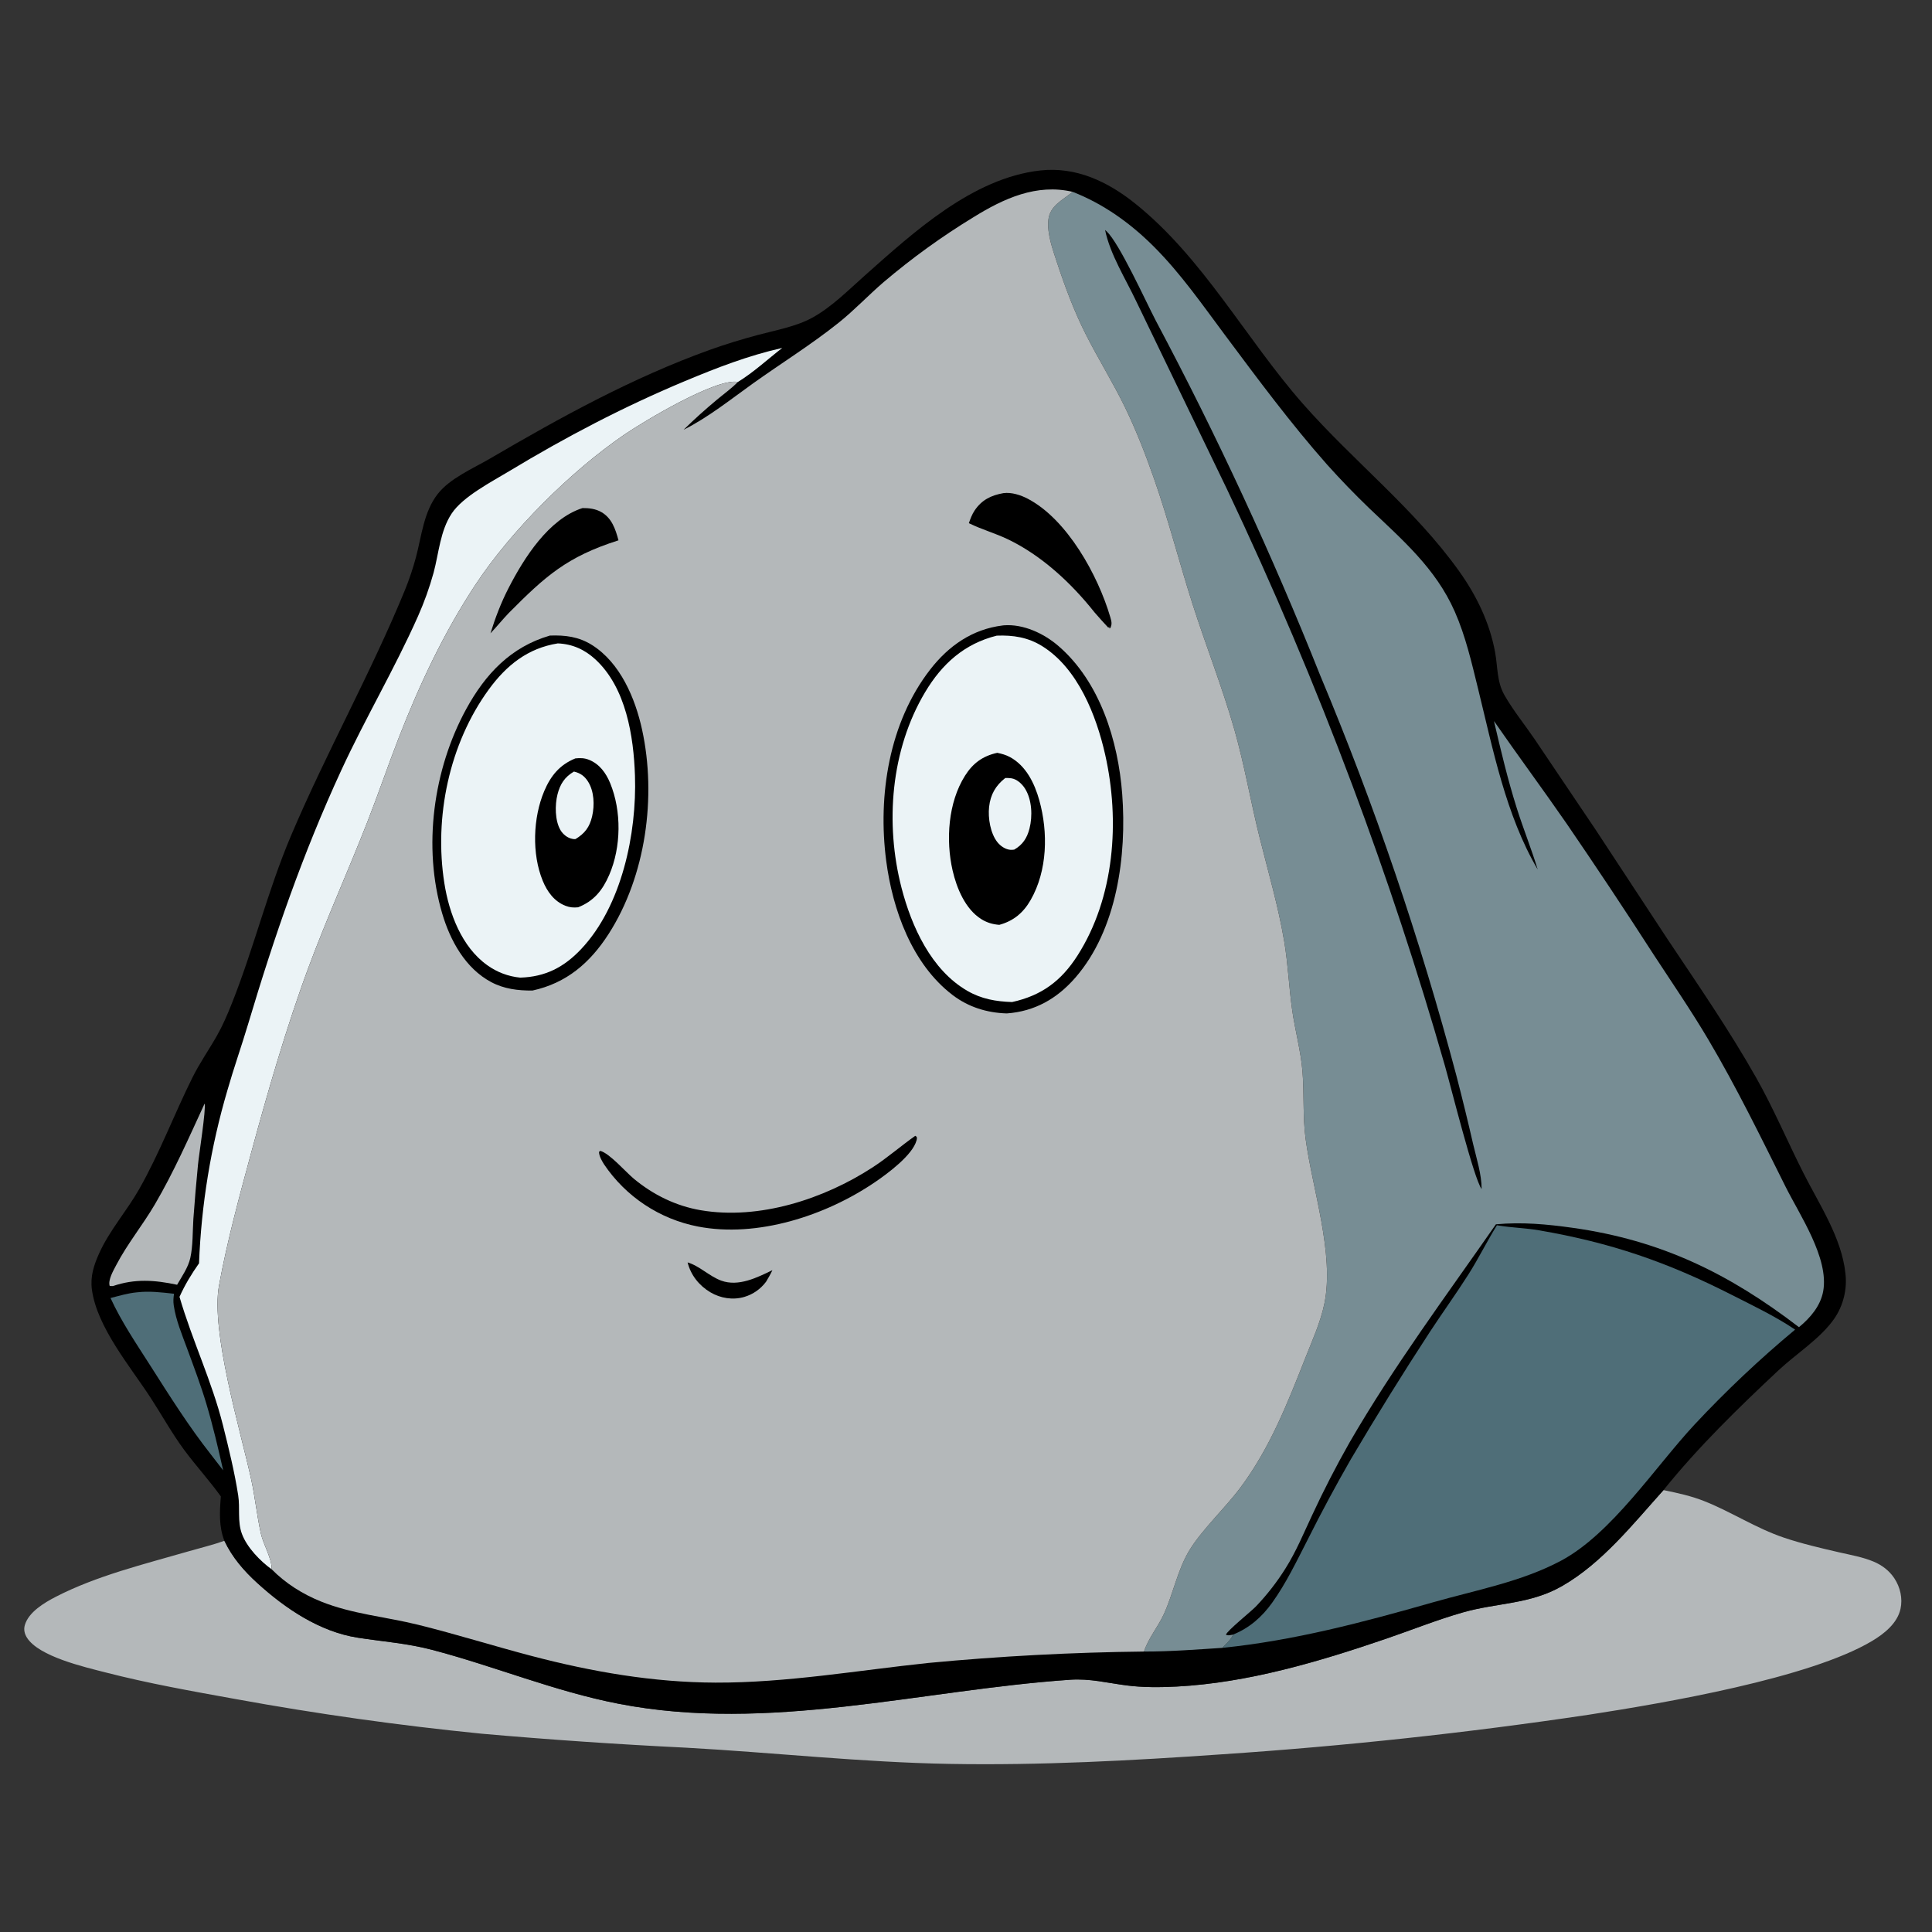 <?xml version="1.0" encoding="utf-8" ?>
<svg xmlns="http://www.w3.org/2000/svg" xmlns:xlink="http://www.w3.org/1999/xlink" width="1023" height="1023">
	<rect width="100%" height="100%" fill="#333333" stroke="none"/>
	<path fill="#B4B8BA" d="M880.827 789.017C888.308 790.535 895.636 792.133 902.751 794.985C917.019 800.705 929.83 809.193 944.48 814.151C953.985 817.368 963.906 819.673 973.673 821.928C979.784 823.338 986.27 824.441 992.065 826.871C996.526 828.743 1000.36 831.645 1003.05 835.696C1006.18 840.396 1007.55 846.373 1006.32 851.935C1004.63 859.569 997.65 865.104 991.266 868.914C958.18 888.658 881.218 901.785 841.206 907.96Q744.608 922.376 647.159 928.906C599.073 932.25 551.017 934.847 502.79 933.991C456.08 933.162 409.744 927.975 363.138 925.396Q309.044 922.756 255.094 918.004Q189.523 911.474 124.698 899.645C101.639 895.474 78.675 891.416 55.957 885.575C44.681 882.676 20.614 877.172 14.284 867.171C13 865.141 12.47 862.915 13.127 860.572C15.066 853.661 23.414 848.674 29.412 845.575C51.218 834.308 76.529 828.189 100.026 821.38C106.25 819.577 112.714 818.026 118.816 815.871C122.961 824.629 129.113 831.745 136.249 838.238C151.118 851.767 169.301 864.047 189.536 867.18C202.799 869.233 215.594 870.136 228.674 873.564C261.986 882.296 293.575 895.562 327.576 902.154C407.359 917.622 487.203 894.906 566.699 889.422C577.084 888.705 586.332 891.126 596.504 892.433C605.213 893.553 614.259 893.495 623.026 893.037C660.804 891.06 698.468 879.849 734.094 867.665C747.661 863.025 760.966 857.656 774.777 853.733C792.871 848.594 810.074 849.573 827.092 839.842C848.266 827.735 864.72 806.937 880.827 789.017Z"/>
	<path d="M116.937 792.36C110.839 783.878 103.73 776.138 97.521 767.735C91.059 758.99 85.734 749.339 79.813 740.224C69.054 723.66 51.318 702.767 48.66 682.791C47.728 675.789 49.742 669.763 52.58 663.476C57.973 651.53 67.217 641.079 73.717 629.61C84.63 610.357 92.115 590.24 101.875 570.598C105.727 562.847 110.696 555.769 114.953 548.25C117.975 542.912 120.378 537.285 122.651 531.598C134.344 502.332 141.73 471.675 154.059 442.58C172.715 398.557 196.266 356.678 214.406 312.458Q217.876 303.899 220.275 294.981C223.265 283.698 224.373 270.97 231.812 261.509C238.352 253.19 250.453 248.085 259.432 242.833C296.871 220.933 334.97 199.929 375.918 185.22C384.176 182.254 392.693 179.682 401.162 177.4C410.694 174.833 421.379 173.002 430.078 168.241C440.335 162.627 449.273 153.562 457.995 145.818C483.824 122.887 515.022 94.26 550.808 90.266C569.676 88.16 586.463 96.1 600.911 107.643C637.041 136.51 659.645 179.402 689.871 213.786C716.492 244.07 749.347 269.721 772.756 302.65C781.863 315.46 788.799 329.749 791.649 345.285C793.082 353.093 792.514 360.869 796.577 368.021C801.165 376.098 807.29 383.61 812.535 391.307L844.835 439.258L882.877 497.164C899.053 521.394 915.597 545.34 929.944 570.729C939.146 587.013 946.417 604.281 954.838 620.971C963.292 637.726 975.205 655.406 977.173 674.401Q977.26 675.173 977.313 675.948Q977.366 676.723 977.385 677.5Q977.404 678.276 977.389 679.053Q977.374 679.83 977.324 680.605Q977.274 681.38 977.191 682.153Q977.107 682.925 976.989 683.693Q976.872 684.461 976.72 685.223Q976.569 685.985 976.384 686.739Q976.199 687.494 975.982 688.24Q975.764 688.985 975.513 689.721Q975.263 690.456 974.98 691.18Q974.697 691.903 974.383 692.614Q974.069 693.324 973.723 694.02Q973.378 694.716 973.002 695.396Q972.627 696.076 972.221 696.739Q971.816 697.402 971.382 698.046C964.235 708.54 951.015 716.872 941.68 725.616C920.295 745.647 899.23 766.154 880.827 789.017C864.72 806.937 848.266 827.735 827.092 839.842C810.074 849.573 792.871 848.594 774.777 853.733C760.966 857.656 747.661 863.025 734.094 867.665C698.468 879.849 660.804 891.06 623.026 893.037C614.259 893.495 605.213 893.553 596.504 892.433C586.332 891.126 577.084 888.705 566.699 889.422C487.203 894.906 407.359 917.622 327.576 902.154C293.575 895.562 261.986 882.296 228.674 873.564C215.594 870.136 202.799 869.233 189.536 867.18C169.301 864.047 151.118 851.767 136.249 838.238C129.113 831.745 122.961 824.629 118.816 815.871C115.822 808.271 116.314 800.339 116.937 792.36Z"/>
	<path fill="#4F6E78" d="M72.342 684.311C79.089 683.504 85.455 684.299 92.161 685.05C91.82 687.172 91.684 689.031 91.994 691.168C93.134 699.022 96.368 706.665 99.091 714.08C102.637 723.734 106.301 733.406 109.253 743.261C112.741 754.906 115.5 766.704 118.166 778.556L111.596 770.058C99.857 755.12 89.856 739.207 79.66 723.207C72.245 711.57 64.275 699.88 58.525 687.31C63.072 686.146 67.659 684.76 72.342 684.311Z"/>
	<path fill="#B4B8BA" d="M108.354 584.334C109.159 587.339 105.33 611.497 104.839 616.667Q103.434 631.058 102.388 645.48C101.96 652.125 102.205 659.643 100.758 666.141C99.648 671.127 96.295 675.902 93.776 680.282C81.863 677.761 71.461 676.993 59.815 680.971C59.23 681.023 58.66 680.942 58.076 680.892C57.088 677.763 60.058 672.713 61.525 669.9C67.406 658.629 75.576 648.682 82.01 637.71C92.055 620.58 100.043 602.34 108.354 584.334Z"/>
	<path fill="#EBF3F6" d="M105.387 668.926Q105.835 657.299 107.003 645.722Q108.171 634.145 110.054 622.663Q111.937 611.18 114.528 599.837Q117.12 588.493 120.409 577.332C123.78 565.528 127.885 553.95 131.398 542.189C145.306 495.632 160.274 452.141 180.68 407.925C193.422 380.314 209.003 354.051 221.361 326.24Q226.328 315.048 229.592 303.247C232.388 292.797 233.057 281.143 239.177 271.893C245.096 262.948 260.319 255.104 269.569 249.518C299.619 231.371 330.11 215.406 362.526 201.853C379.542 194.738 396.17 188.279 414.216 184.235C406.539 190.165 398.975 197.205 390.718 202.248C379.182 200.077 340.957 223.052 330.504 230.196C302.247 249.506 270.599 281.035 251.738 309.624C235.095 334.85 222.189 362.299 211.239 390.415C205.424 405.346 200.274 420.534 194.431 435.45C184.352 461.18 172.979 486.351 163.347 512.273C151.747 543.492 141.563 578.757 132.836 610.995C126.623 633.95 120.234 657.335 115.96 680.742C111.529 704.999 127.304 757.339 132.986 783.244C135.075 792.768 136.021 802.536 138.14 812.035C139.477 818.026 143.914 824.977 143.882 830.982C137.78 826.604 130.751 819.361 128.092 812.177C125.648 805.571 127.182 798.575 126.123 791.769C124.217 779.52 121.085 766.739 118.064 754.698C112.232 731.458 101.755 709.697 95.051 686.69C97.931 680.258 101.344 674.66 105.387 668.926Z"/>
	<path fill="#4F6E78" d="M792.635 648.786L793.244 648.892C800.452 650.085 807.79 650.221 815.005 651.465C853.001 658.014 882.772 668.249 917.138 685.727C928.392 691.451 940.029 696.964 950.512 704.038Q936.411 715.77 923.074 728.364Q909.737 740.959 897.218 754.366C876.394 776.746 853.396 812.081 826.559 826.403C805.6 837.588 781.193 842.035 758.54 848.5C721.965 858.939 685.213 868.702 647.271 872.538C648.932 870.713 652.2 867.821 652.92 865.508C661.537 862.057 668.199 856.196 673.587 848.685C681.066 838.261 686.618 826.545 692.46 815.17Q703.281 793.578 715.306 772.632Q735.388 738.566 756.991 705.443C763.712 695.173 770.926 685.216 777.507 674.857C782.901 666.367 787.332 657.318 792.635 648.786Z"/>
	<path fill="#778D94" d="M567.979 101.585C584.272 107.937 598.562 118.188 610.897 130.512C625.255 144.857 636.713 161.429 648.805 177.639C666.165 200.911 683.456 224.237 702.701 246.011Q713.396 257.93 724.931 269.037C742.548 285.839 760.201 300.92 770.295 323.813C776.059 336.884 779.255 350.928 782.656 364.746C790.539 396.778 797.336 431.708 814.224 460.413C810.902 449.498 806.618 438.924 803.178 428.057C798.38 412.899 794.666 397.268 791.058 381.79C803.746 400.093 817.012 417.986 829.667 436.303Q853.124 470.568 875.617 505.474C885.405 520.441 895.536 535.191 904.64 550.591C919.55 575.815 932.353 602.092 945.424 628.29C952.978 643.429 968.528 666.193 965.392 683.677C963.99 691.496 958.525 697.848 952.563 702.742C915.473 674.305 879.516 656.711 832.798 650.146C819.107 648.222 805.908 646.99 792.084 648.273C765.469 686.515 738.024 723.335 714.604 763.771Q703.949 782.551 694.852 802.133C690.383 811.622 686.288 821.629 680.662 830.496Q677.261 835.93 673.324 840.989Q669.387 846.047 664.955 850.679C662.444 853.283 649.605 863.584 649.144 865.585C650.36 866.201 651.644 865.749 652.92 865.508C652.2 867.821 648.932 870.713 647.271 872.538C633.449 873.447 619.609 874.513 605.747 874.495C608.149 867.238 613.124 861.551 616.259 854.704C621.28 843.735 623.478 831.367 629.741 820.981C636.273 810.147 648.754 798.493 656.84 787.646C672.501 766.635 681.731 743 691.267 718.833C694.943 709.517 699.226 700.142 701.259 690.305C706.695 664.009 694.853 629.55 691.308 602.89C689.714 590.9 690.654 579.117 689.653 567.172C688.74 556.292 685.766 545.723 684.225 534.934C682.493 522.803 682.024 510.496 679.985 498.408C676.864 479.902 671.579 461.856 667.021 443.675C662.261 424.689 659.014 405.31 653.658 386.478C647.252 363.953 638.591 342.155 631.463 319.861C624.395 297.758 618.714 275.279 611.025 253.358C606.541 240.575 601.667 227.988 595.754 215.792C589.35 202.583 581.524 190.073 574.904 176.964C568.719 164.719 563.944 151.888 559.644 138.878C557.408 132.111 554.395 123.843 555.087 116.641C555.833 108.872 562.656 106.003 567.979 101.585Z"/>
	<path d="M585.148 121.774C585.456 122.023 585.748 122.29 586.033 122.564C592.872 129.111 606.534 159.293 612.03 169.853Q636.32 215.537 658.077 262.479Q679.835 309.421 698.996 357.482Q709.816 383.306 719.744 409.486Q729.671 435.666 738.693 462.172Q747.716 488.678 755.823 515.478Q763.93 542.278 771.112 569.34Q775.849 587.551 780.05 605.892C781.801 613.361 784.564 621.917 784.518 629.61C780.376 624.001 768.314 575.623 765.076 564.291Q743.513 489.012 716.036 415.684Q686.162 335.901 649.641 258.933L601.653 159.558C596.012 147.613 587.8 134.718 585.148 121.774Z"/>
	<path fill="#B4B8BA" d="M361.959 227.574C374.958 221.046 386.841 211.519 398.666 203.063C413.777 192.258 429.644 182.428 444.158 170.812C452.441 164.183 459.76 156.366 467.81 149.451Q479.033 139.907 490.973 131.278Q502.912 122.648 515.495 114.986C531.431 105.114 548.891 97.098 567.979 101.585C562.656 106.003 555.833 108.872 555.087 116.641C554.395 123.843 557.408 132.111 559.644 138.878C563.944 151.888 568.719 164.719 574.904 176.964C581.524 190.073 589.35 202.583 595.754 215.792C601.667 227.988 606.541 240.575 611.025 253.358C618.714 275.279 624.395 297.758 631.463 319.861C638.591 342.155 647.252 363.953 653.658 386.478C659.014 405.31 662.261 424.689 667.021 443.675C671.579 461.856 676.864 479.902 679.985 498.408C682.024 510.496 682.493 522.803 684.225 534.934C685.766 545.723 688.74 556.292 689.653 567.172C690.654 579.117 689.714 590.9 691.308 602.89C694.853 629.55 706.695 664.009 701.259 690.305C699.226 700.142 694.943 709.517 691.267 718.833C681.731 743 672.501 766.635 656.84 787.646C648.754 798.493 636.273 810.147 629.741 820.981C623.478 831.367 621.28 843.735 616.259 854.704C613.124 861.551 608.149 867.238 605.747 874.495Q548.527 875.132 491.559 880.539C454.15 884.467 416.621 891.081 378.91 890.955C345.853 890.844 313.483 885.225 281.593 876.861C261.472 871.583 241.612 865.331 221.413 860.329C204.227 856.073 186.611 854.69 170.018 848.025C160.249 844.101 151.298 838.46 143.882 830.982C143.914 824.977 139.477 818.026 138.14 812.035C136.021 802.536 135.075 792.768 132.986 783.244C127.304 757.339 111.529 704.999 115.96 680.742C120.234 657.335 126.623 633.95 132.836 610.995C141.563 578.757 151.747 543.492 163.347 512.273C172.979 486.351 184.352 461.18 194.431 435.45C200.274 420.534 205.424 405.346 211.239 390.415C222.189 362.299 235.095 334.85 251.738 309.624C270.599 281.035 302.247 249.506 330.504 230.196C340.957 223.052 379.182 200.077 390.718 202.248C387.38 205.645 383.216 208.633 379.547 211.7C373.453 216.793 367.61 221.99 361.959 227.574Z"/>
	<path d="M364.093 668.447C370.324 670.268 375.691 675.858 381.946 678.119C391.063 681.415 400.893 676.482 408.99 672.559C408.008 674.686 406.822 676.669 405.635 678.685C402.71 682.557 398.778 685.354 394.109 686.725C388.062 688.5 381.535 687.451 376.145 684.267C370.224 680.769 365.74 675.155 364.093 668.447Z"/>
	<path d="M308.43 269.022C311.869 268.998 315.276 269.389 318.323 271.099C323.979 274.274 325.914 280.245 327.492 286.103C300.204 294.784 288.803 305.038 269.359 324.625C266.049 328.099 263.013 331.851 259.698 335.342C262.278 327.072 265.301 319.125 269.265 311.411C277.462 295.465 290.504 274.776 308.43 269.022Z"/>
	<path d="M484.645 601.416C485.131 601.618 484.787 601.445 485.491 602.204C485.502 602.878 485.539 602.97 485.344 603.726C483.302 611.634 469.836 621.511 463.346 625.931C437.236 643.715 400.999 655.545 369.511 649.443Q367.633 649.077 365.774 648.619Q363.916 648.161 362.083 647.612Q360.249 647.063 358.445 646.425Q356.641 645.787 354.87 645.061Q353.099 644.335 351.366 643.523Q349.633 642.71 347.942 641.814Q346.251 640.918 344.607 639.939Q342.962 638.961 341.367 637.902Q339.772 636.844 338.232 635.709Q336.691 634.574 335.208 633.364Q333.725 632.155 332.303 630.874Q330.881 629.593 329.524 628.243Q328.166 626.894 326.877 625.48Q325.588 624.065 324.37 622.589Q323.152 621.113 322.008 619.579Q320.863 618.045 319.796 616.456C318.628 614.528 317.251 612.262 317.177 609.978L317.777 609.372C322.694 610.586 331.283 620.55 335.614 624.144C345.864 632.65 357.878 638.571 371.045 640.818C401.963 646.094 436.243 634.926 462.092 618.101C469.949 612.987 476.994 606.798 484.645 601.416Z"/>
	<path d="M531.321 261.112C535.583 260.536 540.479 262.132 544.204 264.081C565.113 275.018 581.411 304.67 587.878 326.691C588.534 328.927 589.014 330.535 587.85 332.647L587.262 332.681L587.514 331.898L586.816 332.317Q583.123 328.367 579.581 324.28C567.265 308.751 551.485 294.041 533.495 285.472C526.97 282.364 519.954 280.386 513.496 277.25L513.022 277.015C513.847 274.645 514.668 272.373 516.084 270.273C519.874 264.654 524.831 262.262 531.321 261.112Z"/>
	<path d="M291.167 336.536C299.281 336.243 306.442 337.12 313.434 341.516C328.438 350.95 336.359 369.736 339.984 386.362C347.711 421.807 342.005 463.801 322.282 494.508C312.43 509.845 299.987 520.549 281.943 524.498C274.254 524.55 266.899 523.666 260.026 519.991C246.391 512.702 238.386 498.03 234.152 483.71C223.774 448.615 229.394 407.367 246.856 375.451C257.02 356.874 270.455 342.575 291.167 336.536Z"/>
	<path fill="#EBF3F6" d="M295.372 340.68C303.154 341.006 309.691 343.984 315.361 349.245C331.476 364.199 335.527 389.782 336.218 410.737C337.228 441.37 329.237 479.71 307.731 502.528C298.648 512.167 288.756 517.265 275.451 517.656Q274.277 517.543 273.113 517.352Q271.949 517.161 270.8 516.894Q269.652 516.627 268.523 516.285Q267.394 515.942 266.291 515.526Q265.187 515.11 264.114 514.622Q263.04 514.133 262.001 513.575Q260.962 513.017 259.962 512.392Q258.962 511.766 258.006 511.076C244.42 501.398 237.798 483.561 235.292 467.684C229.776 432.744 237.845 393.882 258.757 365.155C268.104 352.314 279.447 343.205 295.372 340.68Z"/>
	<path d="M304.654 401.577C307.264 401.311 309.414 401.327 311.889 402.318C317.431 404.537 320.867 409.298 323.074 414.651C329.184 429.472 328.944 448.528 322.605 463.223C319.111 471.32 314.489 477.134 306.102 480.418C303.718 480.664 301.725 480.504 299.46 479.633C293.459 477.324 289.738 472.118 287.374 466.364C281.535 452.15 282.217 432.934 288.179 418.866C291.613 410.764 296.355 404.946 304.654 401.577Z"/>
	<path fill="#EBF3F6" d="M303.909 408.549C307.204 409.304 309.461 410.882 311.31 413.761C314.626 418.925 314.896 426.342 313.537 432.225C312.216 437.945 309.659 441.299 304.74 444.289C303.772 444.329 304.064 444.367 303.006 444.171C300.448 443.696 298.073 441.759 296.776 439.55C293.818 434.511 293.787 426.225 295.192 420.651C296.575 415.166 299.031 411.386 303.909 408.549Z"/>
	<path d="M530.887 331.186C531.088 331.162 531.289 331.13 531.491 331.114C541.804 330.301 552.646 335.366 560.313 341.943C582.436 360.924 592.079 392.288 594.212 420.467C596.676 453.017 591.486 492.263 569.428 517.643C559.749 528.779 547.909 535.549 533.074 536.612C522.595 536.282 512.804 533.275 504.407 526.876C482.9 510.488 472.61 481.651 469.238 455.735C464.738 421.15 470.768 382.59 492.519 354.544C502.3 341.934 514.865 333.169 530.887 331.186Z"/>
	<path fill="#EBF3F6" d="M527.79 336.577C536.455 336.238 544.293 337.452 551.779 342.092C570.714 353.827 580.504 378.829 585.18 399.534C593.102 434.619 590.199 475.262 570.496 506.032C561.912 519.437 551.506 527.153 535.919 530.584C527.396 530.313 519.73 528.994 512.245 524.675C493.09 513.623 482.675 490.635 477.362 470.109C468.547 436.049 471.644 396.985 489.885 366.456C498.842 351.466 510.643 340.852 527.79 336.577Z"/>
	<path d="M528.06 398.619C530.436 399.121 532.648 399.717 534.796 400.882C543.304 405.496 547.802 414.78 550.3 423.713C555.051 440.696 554.661 460.961 545.721 476.567C541.858 483.309 536.679 487.654 529.124 489.714C525.631 489.443 522.589 488.551 519.594 486.679C511.127 481.383 506.545 470.256 504.402 460.9C500.737 444.9 502.012 424.934 510.96 410.764C515.158 404.115 520.352 400.303 528.06 398.619Z"/>
	<path fill="#EBF3F6" d="M532.302 411.953C533.357 411.958 534.448 411.948 535.493 412.107C538.477 412.562 541.175 415.079 542.728 417.535C546.435 423.397 546.822 432.148 545.101 438.791C543.809 443.775 541.499 447.308 537.034 449.877C536.363 449.95 535.683 450.045 535.005 449.987C532.37 449.761 529.832 448.037 528.207 446.032C524.405 441.34 523.08 433.128 523.731 427.244C524.453 420.731 527.196 415.942 532.302 411.953Z"/>
</svg>
